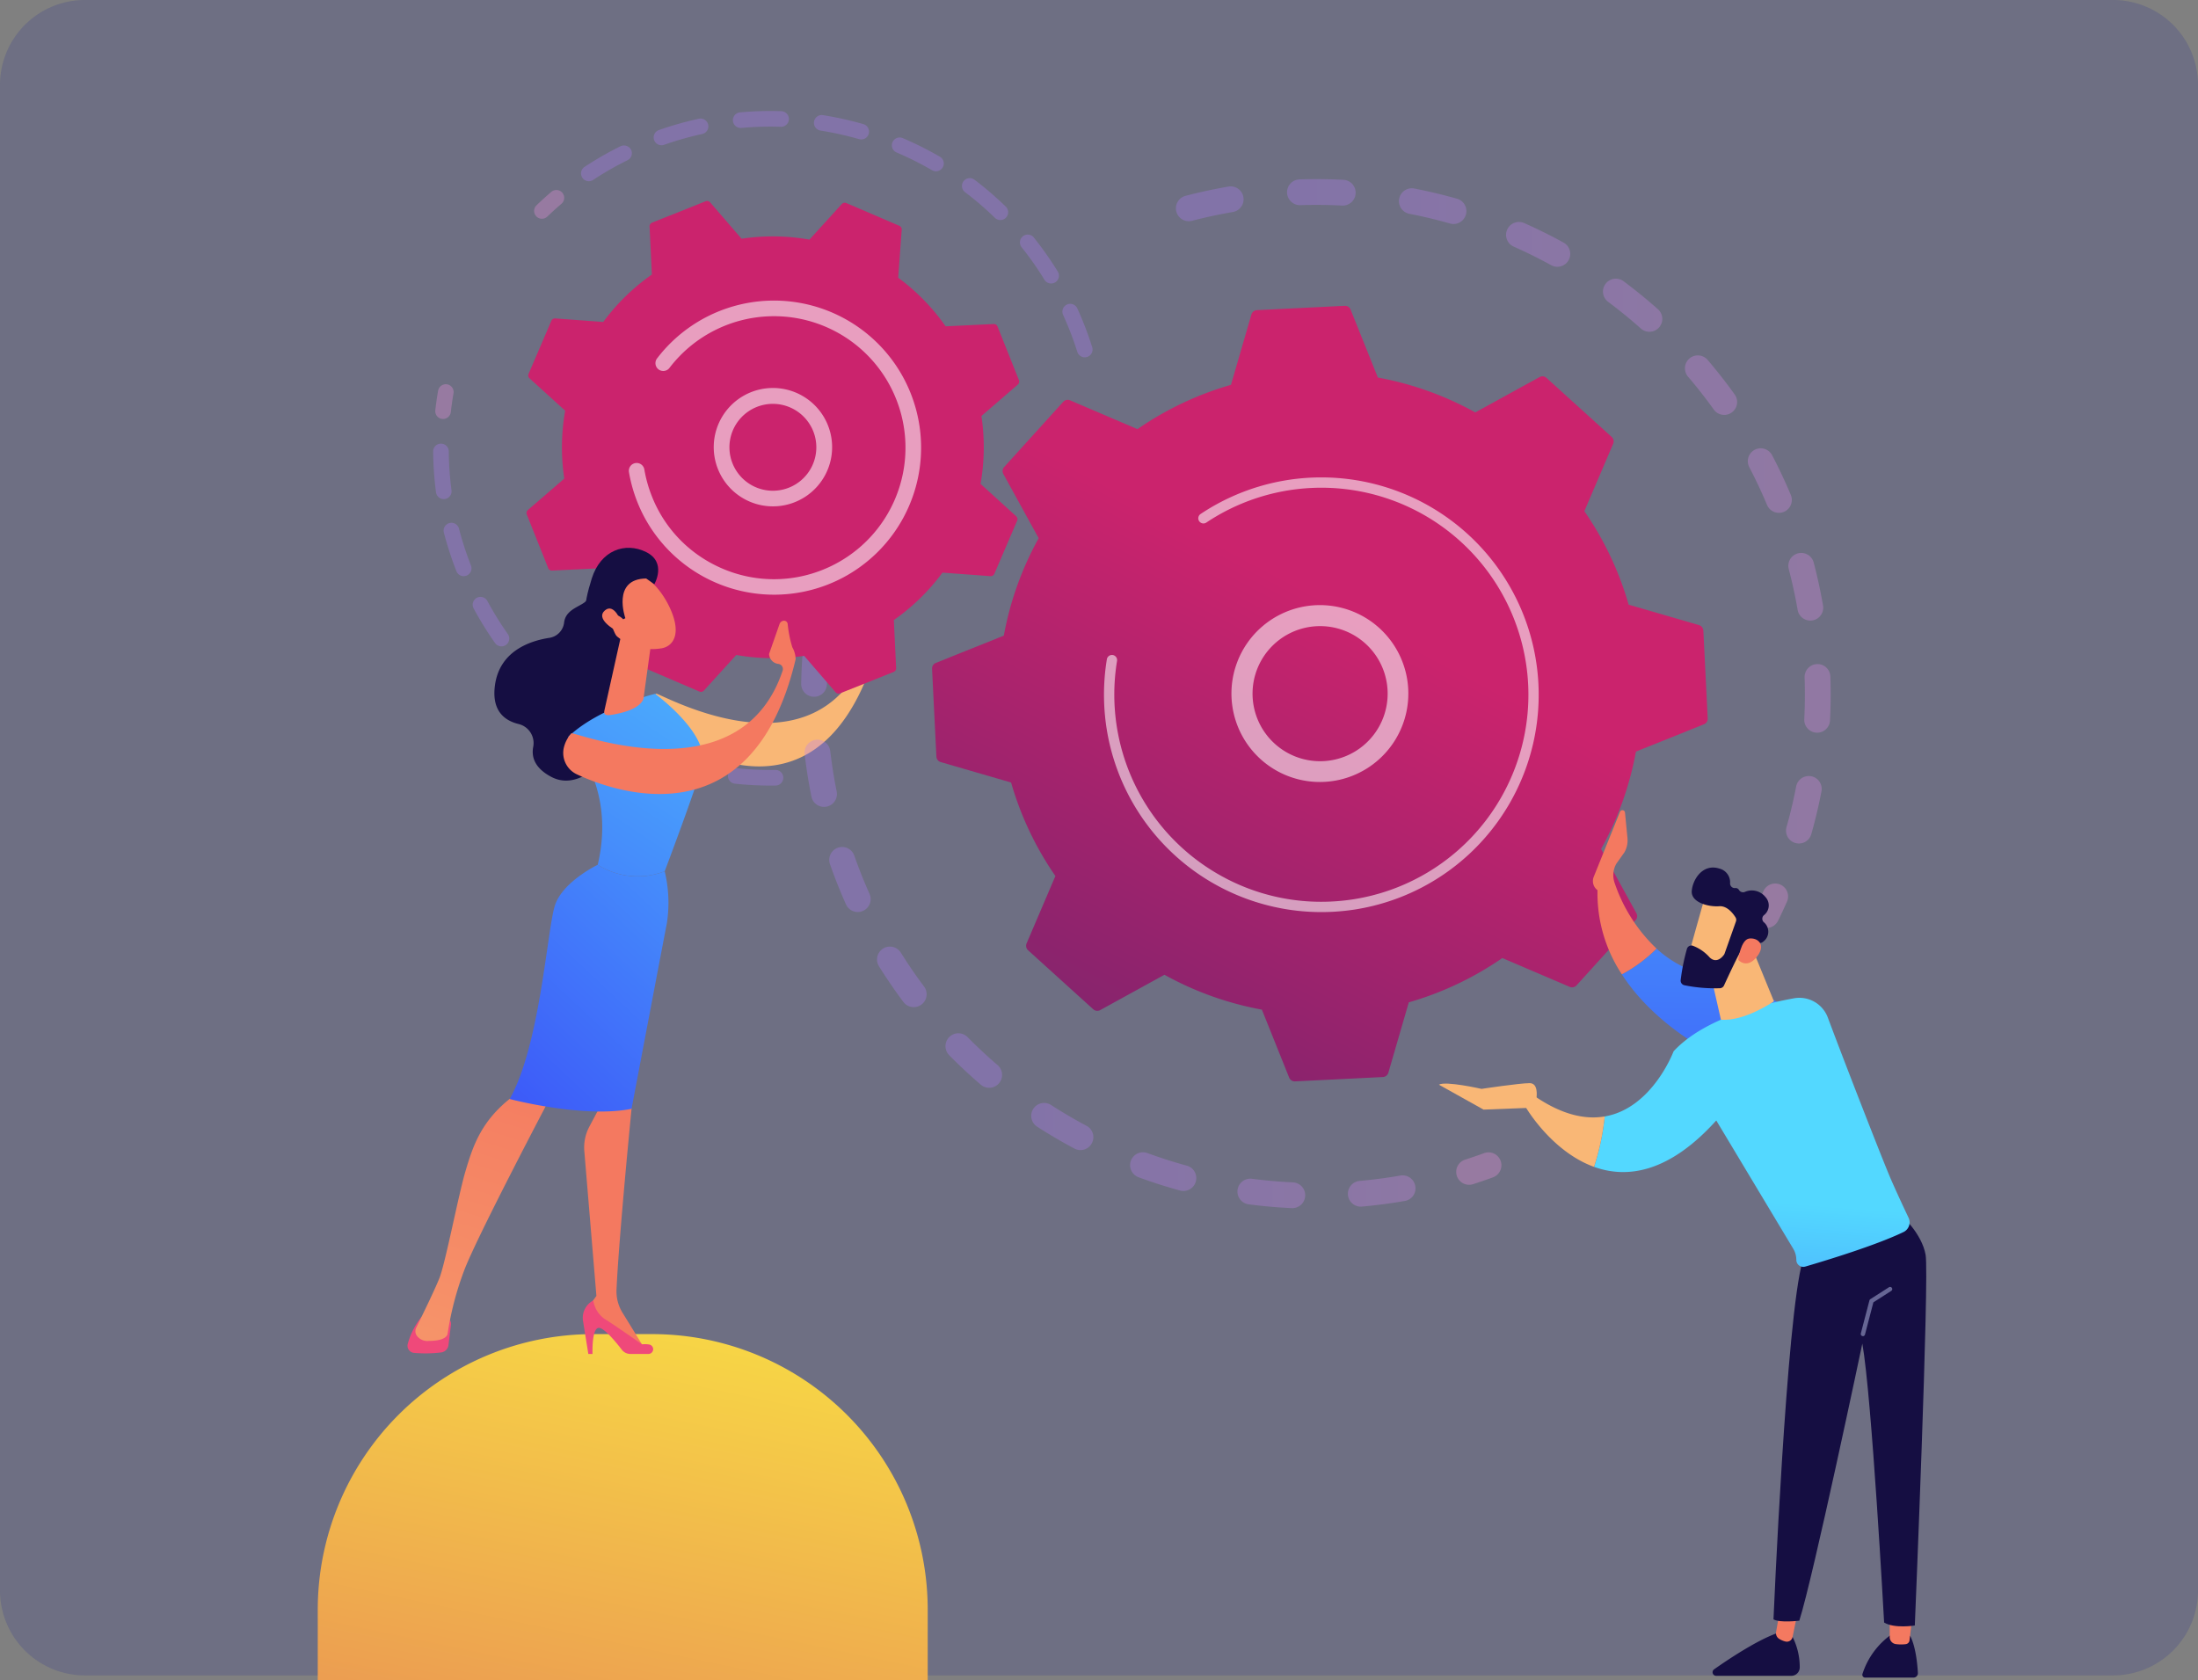 <svg xmlns="http://www.w3.org/2000/svg" xmlns:xlink="http://www.w3.org/1999/xlink" width="388.008" height="296.617" viewBox="0 0 388.008 296.617">
  <rect x="0" y="0" width="388.008" height="296.617" fill="#808080" stroke="none"/>
  <defs>
    <linearGradient id="linear-gradient" x1="16.759" y1="17.813" x2="17.367" y2="17.813" gradientUnits="objectBoundingBox">
      <stop offset="0" stop-color="#f9b776"/>
      <stop offset="1" stop-color="#f47960"/>
    </linearGradient>
    <linearGradient id="linear-gradient-2" x1="0.146" y1="0.702" x2="1.312" y2="0.702" gradientUnits="objectBoundingBox">
      <stop offset="0" stop-color="#b37cff"/>
      <stop offset="1" stop-color="#f895e7"/>
    </linearGradient>
    <linearGradient id="linear-gradient-3" x1="-61.089" y1="-7.832" x2="-59.845" y2="-7.832" xlink:href="#linear-gradient-2"/>
    <linearGradient id="linear-gradient-4" x1="-35.057" y1="-8.9" x2="-34.406" y2="-8.9" xlink:href="#linear-gradient-2"/>
    <linearGradient id="linear-gradient-5" x1="0.333" y1="0.911" x2="1.611" y2="0.911" xlink:href="#linear-gradient-2"/>
    <linearGradient id="linear-gradient-6" x1="-50.411" y1="20.874" x2="-49.212" y2="20.874" xlink:href="#linear-gradient-2"/>
    <linearGradient id="linear-gradient-7" x1="1.27" y1="0.782" x2="0.741" y2="1.783" gradientUnits="objectBoundingBox">
      <stop offset="0" stop-color="#cb236d"/>
      <stop offset="1" stop-color="#4c246d"/>
    </linearGradient>
    <linearGradient id="linear-gradient-8" x1="-42.562" y1="24.522" x2="-41.878" y2="24.522" xlink:href="#linear-gradient-2"/>
    <linearGradient id="linear-gradient-9" x1="1.273" y1="1.976" x2="2.1" y2="1.976" xlink:href="#linear-gradient-2"/>
    <linearGradient id="linear-gradient-10" x1="1.691" y1="1.638" x2="3.028" y2="1.638" xlink:href="#linear-gradient-2"/>
    <linearGradient id="linear-gradient-11" x1="-57.624" y1="19.88" x2="-55.916" y2="19.88" xlink:href="#linear-gradient-2"/>
    <linearGradient id="linear-gradient-12" x1="2.088" y1="0.992" x2="2.318" y2="2.384" xlink:href="#linear-gradient-7"/>
    <linearGradient id="linear-gradient-13" x1="-66.25" y1="0.5" x2="-65.25" y2="0.5" gradientUnits="objectBoundingBox">
      <stop offset="0" stop-color="#2b3582"/>
      <stop offset="1" stop-color="#150e42"/>
    </linearGradient>
    <linearGradient id="linear-gradient-14" x1="-164.32" y1="0.5" x2="-163.32" y2="0.5" xlink:href="#linear-gradient"/>
    <linearGradient id="linear-gradient-15" x1="-39.15" y1="0.5" x2="-38.15" y2="0.5" xlink:href="#linear-gradient-13"/>
    <linearGradient id="linear-gradient-16" x1="-155.075" y1="0.5" x2="-154.074" y2="0.5" xlink:href="#linear-gradient"/>
    <linearGradient id="linear-gradient-17" x1="-23.567" y1="0.5" x2="-22.567" y2="0.5" xlink:href="#linear-gradient-13"/>
    <linearGradient id="linear-gradient-18" x1="0.603" y1="-3.932" x2="0.437" y2="3.056" gradientUnits="objectBoundingBox">
      <stop offset="0" stop-color="#53d8ff"/>
      <stop offset="1" stop-color="#3840f7"/>
    </linearGradient>
    <linearGradient id="linear-gradient-19" x1="-38" y1="-2.067" x2="-36.692" y2="-2.067" xlink:href="#linear-gradient"/>
    <linearGradient id="linear-gradient-20" x1="-10.204" y1="-0.21" x2="-10.348" y2="1.394" xlink:href="#linear-gradient-18"/>
    <linearGradient id="linear-gradient-21" x1="-36.639" y1="-1.615" x2="-38.923" y2="1.548" xlink:href="#linear-gradient"/>
    <linearGradient id="linear-gradient-22" x1="-28.266" y1="-2.795" x2="-30.105" y2="5.663" xlink:href="#linear-gradient"/>
    <linearGradient id="linear-gradient-23" x1="-49.732" y1="-1.142" x2="-52.382" y2="2.815" xlink:href="#linear-gradient"/>
    <linearGradient id="linear-gradient-24" x1="-50.088" y1="2.882" x2="-51.306" y2="4.177" xlink:href="#linear-gradient"/>
    <linearGradient id="linear-gradient-25" x1="-36.555" y1="2.286" x2="-35.511" y2="2.286" xlink:href="#linear-gradient-13"/>
    <linearGradient id="linear-gradient-26" x1="-145.741" y1="10.475" x2="-143.04" y2="7.937" xlink:href="#linear-gradient"/>
    <linearGradient id="linear-gradient-27" x1="0.916" y1="-0.591" x2="-0.415" y2="2.992" gradientUnits="objectBoundingBox">
      <stop offset="0" stop-color="#fdf53f"/>
      <stop offset="1" stop-color="#d93c65"/>
    </linearGradient>
    <linearGradient id="linear-gradient-28" x1="-7.34" y1="-0.346" x2="-6.977" y2="0.297" xlink:href="#linear-gradient-13"/>
    <linearGradient id="linear-gradient-29" x1="-17.508" y1="0.5" x2="-16.508" y2="0.5" gradientUnits="objectBoundingBox">
      <stop offset="0" stop-color="#a737d5"/>
      <stop offset="1" stop-color="#ef497a"/>
    </linearGradient>
    <linearGradient id="linear-gradient-30" x1="-18.547" y1="1.602" x2="-17.512" y2="-1.187" xlink:href="#linear-gradient"/>
    <linearGradient id="linear-gradient-31" x1="-16.181" y1="0.5" x2="-15.181" y2="0.5" xlink:href="#linear-gradient-29"/>
    <linearGradient id="linear-gradient-32" x1="-6.125" y1="1.698" x2="-5.662" y2="-1.193" xlink:href="#linear-gradient"/>
    <linearGradient id="linear-gradient-33" x1="1.368" y1="-1.368" x2="-0.884" y2="3.031" xlink:href="#linear-gradient-18"/>
    <linearGradient id="linear-gradient-34" x1="1.822" y1="-1.633" x2="-0.086" y2="1.62" xlink:href="#linear-gradient-18"/>
    <linearGradient id="linear-gradient-35" x1="-24.87" y1="1.857" x2="-24.615" y2="0.807" xlink:href="#linear-gradient"/>
    <linearGradient id="linear-gradient-36" x1="-16.802" y1="1.328" x2="-15.341" y2="-1.033" xlink:href="#linear-gradient"/>
    <linearGradient id="linear-gradient-37" x1="-15.547" y1="-0.334" x2="-14.846" y2="0.994" xlink:href="#linear-gradient-13"/>
    <linearGradient id="linear-gradient-38" x1="-59.828" y1="3.259" x2="-54.512" y2="-4.349" xlink:href="#linear-gradient"/>
    <linearGradient id="linear-gradient-39" x1="3.318" y1="2.967" x2="2.218" y2="3.381" xlink:href="#linear-gradient"/>
  </defs>
  <g id="Grupo_31187" data-name="Grupo 31187" transform="translate(-977.992 -5969.207)">
    <g id="Grupo_28970" data-name="Grupo 28970" transform="translate(977.992 5969.207)" opacity="0.29">
      <path id="Rectángulo_5726" data-name="Rectángulo 5726" d="M15,0H373.008a15,15,0,0,1,15,15V280.782a15,15,0,0,1-15,15H15a15,15,0,0,1-15-15V15A15,15,0,0,1,15,0Z" transform="translate(0)" fill="#404589"/>
    </g>
    <g id="Grupo_29009" data-name="Grupo 29009" transform="translate(1034.084 5988.806)">
      <path id="Trazado_60869" data-name="Trazado 60869" d="M1027.4,1460.492s28.586,24.25,40.093-11.428a4.082,4.082,0,0,0-.246-2.052,19.672,19.672,0,0,1-.19-3.943.615.615,0,0,0-.67-.622h0a.841.841,0,0,0-.672.446l-2.445,4.644a1.73,1.73,0,0,0,1.272,1.855h0a.853.853,0,0,1,.543,1.211c-10.088,19.831-35.787,4.8-36.152,5.1C1027.636,1456.763,1026.132,1457.948,1027.4,1460.492Z" transform="translate(-969.204 -1352.835)" fill="url(#linear-gradient)"/>
      <g id="Grupo_29004" data-name="Grupo 29004" transform="translate(20.372 0)">
        <g id="Grupo_28999" data-name="Grupo 28999" transform="translate(64.966 12.025)">
          <g id="Grupo_28996" data-name="Grupo 28996" transform="translate(66.153)" opacity="0.3">
            <path id="Trazado_60870" data-name="Trazado 60870" d="M1927,703.285a2.275,2.275,0,0,1,1.676-2.54c2.487-.648,5.04-1.2,7.586-1.633a2.275,2.275,0,0,1,2.626,1.859c0,.015,0,.029.007.044a2.274,2.274,0,0,1-1.865,2.583c-2.419.414-4.844.936-7.206,1.551a2.274,2.274,0,0,1-2.775-1.629A2.1,2.1,0,0,1,1927,703.285Zm19.619-2.824a2.162,2.162,0,0,1-.025-.269,2.275,2.275,0,0,1,2.2-2.349c2.58-.084,5.188-.058,7.754.076a2.275,2.275,0,1,1-.238,4.544c-2.438-.128-4.917-.152-7.368-.072A2.275,2.275,0,0,1,1946.622,700.461Zm19.752,1.566a2.276,2.276,0,0,1,2.684-2.574c2.528.491,5.067,1.1,7.545,1.8a2.275,2.275,0,1,1-1.248,4.376c-2.354-.671-4.763-1.248-7.165-1.714A2.277,2.277,0,0,1,1966.374,702.027Zm18.91,5.945a2.276,2.276,0,0,1,3.173-2.418c2.356,1.045,4.7,2.2,6.952,3.446a2.275,2.275,0,1,1-2.193,3.987c-2.144-1.179-4.365-2.281-6.6-3.273A2.274,2.274,0,0,1,1985.284,707.972Zm17.11,10.012a2.275,2.275,0,0,1,3.61-2.164c2.06,1.538,4.084,3.186,6.014,4.9a2.275,2.275,0,1,1-3.02,3.4c-1.833-1.628-3.757-3.194-5.715-4.656A2.266,2.266,0,0,1,2002.394,717.984Zm14.468,13.547a2.275,2.275,0,0,1,3.979-1.82c1.672,1.959,3.281,4.014,4.782,6.108a2.275,2.275,0,0,1-3.7,2.65c-1.426-1.99-2.954-3.942-4.543-5.8A2.265,2.265,0,0,1,2016.862,731.531Zm17.844,81.619a2.265,2.265,0,0,1,.061-.96c.667-2.352,1.24-4.764,1.7-7.171a2.275,2.275,0,0,1,4.469.859c-.487,2.534-1.09,5.075-1.792,7.552a2.276,2.276,0,0,1-4.44-.281Zm-6.746-65.213a2.276,2.276,0,0,1,4.266-1.4c1.195,2.281,2.305,4.643,3.3,7.018a2.275,2.275,0,1,1-4.2,1.757c-.944-2.256-2-4.5-3.133-6.664A2.288,2.288,0,0,1,2027.96,747.937Zm9.965,45.656a2.286,2.286,0,0,1-.023-.457c.123-2.443.142-4.924.057-7.373a2.275,2.275,0,0,1,4.548-.157c.088,2.577.068,5.187-.061,7.758a2.275,2.275,0,0,1-4.521.229Zm-2.809-27.183a2.275,2.275,0,0,1,4.451-.916c.653,2.489,1.207,5.039,1.646,7.58,0,.016.006.032.008.048a2.275,2.275,0,0,1-4.491.728c-.418-2.414-.945-4.836-1.565-7.2C2035.145,766.57,2035.128,766.49,2035.116,766.41Z" transform="translate(-1926.977 -697.795)" fill="url(#linear-gradient-2)"/>
            <path id="Trazado_60871" data-name="Trazado 60871" d="M2905.751,1897.291a2.261,2.261,0,0,1,.208-1.343c.519-1.053,1.023-2.133,1.5-3.213a2.275,2.275,0,0,1,4.161,1.842c-.5,1.135-1.033,2.272-1.578,3.379a2.275,2.275,0,0,1-4.292-.666Z" transform="translate(-2803.751 -1767.023)" fill="url(#linear-gradient-3)"/>
          </g>
          <g id="Grupo_28997" data-name="Grupo 28997" transform="translate(0 45.907)" opacity="0.3">
            <path id="Trazado_60872" data-name="Trazado 60872" d="M2401.875,2350.643a2.276,2.276,0,0,1,1.558-2.505c1.117-.357,2.246-.743,3.354-1.148a2.275,2.275,0,0,1,1.563,4.273c-1.167.427-2.355.834-3.532,1.21a2.275,2.275,0,0,1-2.859-1.475A2.3,2.3,0,0,1,2401.875,2350.643Z" transform="translate(-2286.219 -2220.945)" fill="url(#linear-gradient-4)"/>
            <path id="Trazado_60873" data-name="Trazado 60873" d="M1293.064,1321.229q-.235-1.553-.419-3.125a2.276,2.276,0,0,1,4.52-.53c.284,2.419.665,4.82,1.138,7.165a2.275,2.275,0,1,1-4.46.9C1293.55,1324.19,1293.288,1322.705,1293.064,1321.229Zm-1-15.122a2.276,2.276,0,0,1-.025-.387c.048-2.538.2-5.1.464-7.621a2.275,2.275,0,1,1,4.526.468c-.247,2.392-.4,4.828-.441,7.24a2.275,2.275,0,0,1-4.523.3Zm4.958,31.077a2.275,2.275,0,0,1,4.4-1.089c.793,2.269,1.695,4.535,2.681,6.735a2.275,2.275,0,0,1-4.153,1.86c-1.038-2.317-1.987-4.7-2.823-7.093A2.329,2.329,0,0,1,1297.023,1337.183Zm-2.443-50.424a2.273,2.273,0,0,1,.041-.882c.6-2.463,1.32-4.93,2.129-7.332a2.275,2.275,0,0,1,4.312,1.452c-.768,2.281-1.449,4.624-2.022,6.963a2.276,2.276,0,0,1-4.46-.2Zm10.876,68a2.276,2.276,0,0,1,4.18-1.547c1.272,2.038,2.65,4.049,4.095,5.98a2.275,2.275,0,0,1-3.643,2.727c-1.521-2.033-2.972-4.151-4.312-6.3A2.269,2.269,0,0,1,1305.456,1354.757Zm12.086,15.3a2.275,2.275,0,0,1,3.868-1.94c1.693,1.715,3.478,3.379,5.3,4.945a2.275,2.275,0,1,1-2.962,3.455c-1.922-1.649-3.8-3.4-5.581-5.205A2.263,2.263,0,0,1,1317.542,1370.056Zm15.133,12.3a2.275,2.275,0,0,1,3.483-2.252c2.027,1.307,4.131,2.543,6.254,3.673a2.275,2.275,0,0,1-2.138,4.017c-2.234-1.189-4.449-2.49-6.582-3.866A2.27,2.27,0,0,1,1332.675,1382.356Zm17.455,8.707a2.275,2.275,0,0,1,3.034-2.474c2.263.832,4.586,1.576,6.906,2.212a2.275,2.275,0,1,1-1.2,4.388c-2.444-.67-4.891-1.454-7.273-2.33A2.274,2.274,0,0,1,1350.13,1391.062Zm18.947,4.664a2.278,2.278,0,0,1,2.545-2.6c2.385.311,4.813.525,7.221.635a2.275,2.275,0,0,1-.208,4.546c-2.534-.116-5.092-.341-7.6-.669A2.278,2.278,0,0,1,1369.078,1395.726Zm19.5.387c-.007-.046-.012-.093-.017-.14a2.275,2.275,0,0,1,2.063-2.469c1.767-.158,3.549-.373,5.3-.638q.95-.144,1.893-.308a2.275,2.275,0,0,1,2.631,1.852,2.25,2.25,0,0,1-1.851,2.631q-.992.172-1.991.324c-1.841.28-3.717.5-5.575.671A2.275,2.275,0,0,1,1388.574,1396.113Z" transform="translate(-1292.039 -1262.557)" fill="url(#linear-gradient-5)"/>
            <path id="Trazado_60874" data-name="Trazado 60874" d="M1380.889,1144.249a2.27,2.27,0,0,1,.213-1.353c.549-1.1,1.132-2.214,1.733-3.3a2.275,2.275,0,0,1,3.986,2.2c-.57,1.036-1.124,2.092-1.646,3.138a2.275,2.275,0,0,1-4.286-.676Z" transform="translate(-1371.609 -1138.413)" fill="url(#linear-gradient-6)"/>
          </g>
          <g id="Grupo_28998" data-name="Grupo 28998" transform="translate(23.099 22.368)">
            <path id="Trazado_60875" data-name="Trazado 60875" d="M1526.473,940.942a1.063,1.063,0,0,0-.144,1.226l6.236,11.341a56.392,56.392,0,0,0-6.154,17.2l-12,4.815a1.063,1.063,0,0,0-.666,1.04l.766,15.5a1.064,1.064,0,0,0,.765.969l12.421,3.607a56.369,56.369,0,0,0,7.821,16.507l-5.087,11.9a1.064,1.064,0,0,0,.264,1.206l11.506,10.422a1.062,1.062,0,0,0,1.226.143l11.341-6.236a56.389,56.389,0,0,0,17.2,6.154l4.815,12a1.063,1.063,0,0,0,1.039.666l15.505-.767a1.063,1.063,0,0,0,.969-.766l3.607-12.42a56.382,56.382,0,0,0,16.507-7.821l11.9,5.087a1.064,1.064,0,0,0,1.206-.264l10.422-11.506a1.063,1.063,0,0,0,.144-1.226l-6.236-11.341a56.369,56.369,0,0,0,6.154-17.2l12-4.815a1.064,1.064,0,0,0,.667-1.039l-.767-15.505a1.063,1.063,0,0,0-.766-.969l-12.42-3.607a56.367,56.367,0,0,0-7.821-16.507l5.087-11.9a1.063,1.063,0,0,0-.264-1.206l-11.506-10.422a1.064,1.064,0,0,0-1.226-.144l-11.341,6.236a56.375,56.375,0,0,0-17.2-6.154l-4.815-12a1.064,1.064,0,0,0-1.04-.666l-15.5.767a1.064,1.064,0,0,0-.969.765l-3.607,12.421a56.382,56.382,0,0,0-16.507,7.82l-11.9-5.087a1.064,1.064,0,0,0-1.206.264Z" transform="translate(-1513.74 -912.484)" fill="url(#linear-gradient-7)"/>
            <path id="Trazado_60876" data-name="Trazado 60876" d="M2021.236,1437.74a15.613,15.613,0,1,1,.509,2.235A15.788,15.788,0,0,1,2021.236,1437.74Zm27.266-4.094a12.2,12.2,0,0,0-.394-1.731,11.925,11.925,0,1,0,.394,1.731Z" transform="translate(-1968.204 -1366.95)" fill="#fff" opacity="0.56"/>
            <path id="Trazado_60877" data-name="Trazado 60877" d="M1805.528,1247.432a39.111,39.111,0,0,1-.393-3.923h0q-.031-.625-.042-1.25a38.65,38.65,0,0,1,.382-6.133c0-.028.008-.055.012-.083.012-.078.023-.156.036-.235q.034-.228.072-.456a.912.912,0,0,1,.761-.753.93.93,0,0,1,.285,0,.91.91,0,0,1,.75,1.046,36.592,36.592,0,0,0,18.022,37.738,36.32,36.32,0,0,0,19.85,4.732,36.932,36.932,0,0,0,3.743-.375,36.551,36.551,0,0,0-7.353-72.634,36.569,36.569,0,0,0-18.489,6.1.91.91,0,1,1-1.011-1.513,38.373,38.373,0,1,1,27.13,69.847,39.314,39.314,0,0,1-3.929.394,38.378,38.378,0,0,1-39.825-32.5Z" transform="translate(-1774.732 -1172.95)" fill="#fff" opacity="0.56"/>
          </g>
        </g>
        <g id="Grupo_29003" data-name="Grupo 29003">
          <g id="Grupo_29000" data-name="Grupo 29000" transform="translate(17.824)" opacity="0.3">
            <path id="Trazado_60878" data-name="Trazado 60878" d="M839.727,720.555a1.378,1.378,0,0,1,.267-1.63c.843-.812,1.722-1.609,2.613-2.369a1.378,1.378,0,1,1,1.789,2.1c-.849.725-1.687,1.484-2.491,2.259a1.379,1.379,0,0,1-1.949-.037A1.4,1.4,0,0,1,839.727,720.555Z" transform="translate(-839.571 -702.28)" fill="url(#linear-gradient-8)"/>
            <path id="Trazado_60879" data-name="Trazado 60879" d="M919.213,594.029a1.378,1.378,0,0,1,.464-1.787,59.832,59.832,0,0,1,5.226-3.075q.564-.294,1.138-.578a1.427,1.427,0,0,1,1.848.623,1.379,1.379,0,0,1-.623,1.847q-.548.271-1.088.552a57.221,57.221,0,0,0-4.985,2.932,1.379,1.379,0,0,1-1.91-.392C919.259,594.111,919.234,594.071,919.213,594.029Zm12.826-6.351a1.428,1.428,0,0,1-.079-.181,1.379,1.379,0,0,1,.844-1.758,59.765,59.765,0,0,1,7.058-2,1.378,1.378,0,0,1,.588,2.693,57.147,57.147,0,0,0-6.732,1.911A1.378,1.378,0,0,1,932.039,587.679Zm13.983-3.051a1.378,1.378,0,0,1,1.1-2.01,59.506,59.506,0,0,1,7.339-.208,1.379,1.379,0,0,1-.093,2.755,56.6,56.6,0,0,0-7,.2A1.38,1.38,0,0,1,946.021,584.628Zm14.306.48a1.378,1.378,0,0,1,1.439-2,59.771,59.771,0,0,1,7.164,1.594,1.379,1.379,0,0,1-.765,2.649,56.87,56.87,0,0,0-6.831-1.52A1.376,1.376,0,0,1,960.327,585.108Zm13.754,3.959a1.379,1.379,0,0,1,1.762-1.906,60.311,60.311,0,0,1,6.559,3.284,1.378,1.378,0,0,1-1.382,2.385,57.43,57.43,0,0,0-6.258-3.133A1.375,1.375,0,0,1,974.081,589.068Zm12.375,7.177a1.379,1.379,0,0,1,2.055-1.737,59.327,59.327,0,0,1,5.558,4.784,1.379,1.379,0,0,1-1.924,1.974,56.569,56.569,0,0,0-5.3-4.561A1.37,1.37,0,0,1,986.455,596.244Zm10.242,9.982a1.378,1.378,0,0,1,2.3-1.5,59.764,59.764,0,0,1,4.217,6,1.379,1.379,0,0,1-2.35,1.444,56.621,56.621,0,0,0-4.021-5.727A1.372,1.372,0,0,1,996.7,606.226Zm10.055,18.892a1.36,1.36,0,0,1-.093-.225,57.186,57.186,0,0,0-2.139-5.7c-.122-.283-.245-.56-.371-.834a1.379,1.379,0,0,1,2.508-1.147c.133.293.265.587.393.883a59.96,59.96,0,0,1,2.238,5.969,1.378,1.378,0,0,1-2.536,1.053Z" transform="translate(-910.776 -582.377)" fill="url(#linear-gradient-9)"/>
          </g>
          <g id="Grupo_29001" data-name="Grupo 29001" transform="translate(0 48.202)" opacity="0.3">
            <path id="Trazado_60880" data-name="Trazado 60880" d="M675.633,1175.031a1.378,1.378,0,0,1,2.436-1.291,56.975,56.975,0,0,0,3.623,5.852,1.379,1.379,0,0,1-2.252,1.591,60.033,60.033,0,0,1-3.8-6.135Zm-2.964-6.4a1.361,1.361,0,0,1-.062-.136,60.293,60.293,0,0,1-2.229-6.865,1.379,1.379,0,0,1,2.669-.693,57.641,57.641,0,0,0,2.126,6.551,1.378,1.378,0,0,1-2.5,1.143Zm11.087,17.892A1.378,1.378,0,0,1,686,1184.96a57.233,57.233,0,0,0,4.933,4.8,1.379,1.379,0,0,1-1.8,2.088,59.881,59.881,0,0,1-5.17-5.037A1.39,1.39,0,0,1,683.756,1186.525ZM669.142,1155a1.387,1.387,0,0,1-.145-.457,59.111,59.111,0,0,1-.505-7.2,1.378,1.378,0,1,1,2.757-.025,56.6,56.6,0,0,0,.482,6.869,1.378,1.378,0,0,1-2.589.817Zm25.273,40.714a1.379,1.379,0,0,1,1.988-1.785,56.728,56.728,0,0,0,5.941,3.476,1.379,1.379,0,0,1-1.246,2.46,59.951,59.951,0,0,1-6.229-3.645A1.375,1.375,0,0,1,694.416,1195.713Zm12.553,6.363a1.378,1.378,0,0,1,1.692-1.934,57.641,57.641,0,0,0,6.6,1.957,1.378,1.378,0,1,1-.621,2.685,60.273,60.273,0,0,1-6.921-2.05A1.373,1.373,0,0,1,706.969,1202.077Zm13.717,3.173a1.379,1.379,0,0,1,1.37-2.008,56.325,56.325,0,0,0,6.878.315,1.379,1.379,0,0,1,.042,2.757,59.607,59.607,0,0,1-7.214-.329A1.378,1.378,0,0,1,720.686,1205.25Z" transform="translate(-668.492 -1135.431)" fill="url(#linear-gradient-10)"/>
            <path id="Trazado_60881" data-name="Trazado 60881" d="M672.225,1050.443a1.373,1.373,0,0,1-.147-.793c.134-1.172.3-2.345.5-3.488a1.379,1.379,0,0,1,2.716.475c-.191,1.09-.352,2.209-.48,3.328a1.378,1.378,0,0,1-2.592.479Z" transform="translate(-671.697 -1045.02)" fill="url(#linear-gradient-11)"/>
          </g>
          <g id="Grupo_29002" data-name="Grupo 29002" transform="translate(16.479 15.88)">
            <path id="Trazado_60882" data-name="Trazado 60882" d="M827.027,765.319a.7.7,0,0,0,.172.792l6.287,5.712a37.008,37.008,0,0,0-.157,11.988l-6.427,5.547a.7.7,0,0,0-.192.787l3.779,9.463a.7.7,0,0,0,.682.438l8.48-.407a36.995,36.995,0,0,0,8.372,8.582l-.623,8.472a.7.7,0,0,0,.421.693l9.363,4.019a.7.7,0,0,0,.792-.172l5.712-6.287a37.008,37.008,0,0,0,11.988.157l5.547,6.427a.7.7,0,0,0,.787.192l9.463-3.779a.7.7,0,0,0,.438-.682l-.406-8.48a37,37,0,0,0,8.582-8.372l8.473.623a.7.7,0,0,0,.692-.421l4.019-9.364a.7.7,0,0,0-.172-.792l-6.288-5.712a36.991,36.991,0,0,0,.157-11.988l6.427-5.547a.7.7,0,0,0,.192-.787l-3.779-9.463a.7.7,0,0,0-.682-.438l-8.48.407a37.006,37.006,0,0,0-8.372-8.582l.623-8.472a.7.7,0,0,0-.421-.693l-9.363-4.019a.7.7,0,0,0-.792.172l-5.712,6.287a37.014,37.014,0,0,0-11.988-.157l-5.547-6.427a.7.7,0,0,0-.787-.192l-9.463,3.779a.7.7,0,0,0-.439.682l.407,8.48a37.01,37.01,0,0,0-8.582,8.372l-8.472-.623a.7.7,0,0,0-.693.421Z" transform="translate(-826.661 -734.795)" fill="url(#linear-gradient-12)"/>
            <path id="Trazado_60883" data-name="Trazado 60883" d="M1145.14,1067.384a10.449,10.449,0,1,1,.813,1.314A10.641,10.641,0,0,1,1145.14,1067.384Zm16.057-8.349a7.67,7.67,0,0,0-11.3-2.665,7.67,7.67,0,0,0-1.708,10.711h0a7.67,7.67,0,0,0,13.012-8.046Z" transform="translate(-1110.907 -1019.092)" fill="#fff" opacity="0.56"/>
            <path id="Trazado_60884" data-name="Trazado 60884" d="M1002.656,941.506q-.605-1.16-1.1-2.4a26.114,26.114,0,0,1-1.456-5.087l-.04-.234a1.378,1.378,0,1,1,2.718-.46,23.279,23.279,0,0,0,1.339,4.757h0c.034.084.068.168.1.252a22.979,22.979,0,0,0,6.77,9.13,23.345,23.345,0,0,0,5.335,3.255l.047.021.145.063a23.058,23.058,0,0,0,17.762.226,23.512,23.512,0,0,0,2.171-1,23.211,23.211,0,1,0-29.234-34.637,1.378,1.378,0,1,1-2.193-1.671,25.968,25.968,0,1,1,32.706,38.75,26.623,26.623,0,0,1-2.427,1.115A26,26,0,0,1,1002.656,941.506Z" transform="translate(-981.975 -885.92)" fill="#fff" opacity="0.56"/>
          </g>
        </g>
      </g>
      <g id="Grupo_29006" data-name="Grupo 29006" transform="translate(197.92 123.438)">
        <path id="Trazado_60885" data-name="Trazado 60885" d="M3098.4,3162.478s1.09,1.718,1.364,6.528a.783.783,0,0,1-.778.83h-8.523a.5.5,0,0,1-.479-.662,13.633,13.633,0,0,1,5.379-7.141Z" transform="translate(-3015.216 -3016.701)" fill="url(#linear-gradient-13)"/>
        <path id="Trazado_60886" data-name="Trazado 60886" d="M3140.34,3131.177l-.482,4.042a.759.759,0,0,1-.664.668,6.716,6.716,0,0,1-1.8-.017,1.248,1.248,0,0,1-1.03-1.238v-3.9Z" transform="translate(-3056.788 -2988.659)" fill="url(#linear-gradient-14)"/>
        <path id="Trazado_60887" data-name="Trazado 60887" d="M2849.995,3162.033a11.9,11.9,0,0,1,1.6,6.016,1.5,1.5,0,0,1-1.514,1.473h-13.239a.634.634,0,0,1-.364-1.153c2.5-1.758,7.429-5.045,10.989-6.336Z" transform="translate(-2787.901 -3016.701)" fill="url(#linear-gradient-15)"/>
        <path id="Trazado_60888" data-name="Trazado 60888" d="M2947.646,3103.459l-1.028,4.993a1.028,1.028,0,0,1-1.217.81,3.722,3.722,0,0,1-1.165-.487,1.182,1.182,0,0,1-.528-1.207l1.064-6.048Z" transform="translate(-2884.191 -2962.492)" fill="url(#linear-gradient-16)"/>
        <path id="Trazado_60889" data-name="Trazado 60889" d="M2962.034,2453.909s3.575,3.152,4.249,6.945-1.907,65.433-1.907,65.433-3.576.594-5.418-.522c0,0-2.186-40-3.848-49.249,0,0-8.713,41.439-11.127,48.926,0,0-3.445.419-4.556-.236,0,0,2.283-53.717,5.151-63.267Z" transform="translate(-2880.37 -2382.355)" fill="url(#linear-gradient-17)"/>
        <path id="Trazado_60890" data-name="Trazado 60890" d="M3087.688,2583.612a.38.38,0,0,0,.367-.284l1.481-5.683,3.157-2.025a.379.379,0,1,0-.41-.638l-3.282,2.1a.377.377,0,0,0-.162.224l-1.518,5.826a.379.379,0,0,0,.366.476Z" transform="translate(-3012.845 -2490.76)" fill="#666694"/>
        <path id="Trazado_60891" data-name="Trazado 60891" d="M2697,2006.237c14.6,3.87,17.26,8.124,17.26,8.124l-10.644,8.333s-13.835-5.235-21.08-16.484a25.863,25.863,0,0,0,6.123-4.544A19.923,19.923,0,0,0,2697,2006.237Z" transform="translate(-2650.242 -1977.23)" fill="url(#linear-gradient-18)"/>
        <path id="Trazado_60892" data-name="Trazado 60892" d="M2638.219,1767.423a.462.462,0,0,1,.888.129l.435,4.5a4.274,4.274,0,0,1-.531,2.508l-1.435,2.021a4.117,4.117,0,0,0-.309,3.369,28.665,28.665,0,0,0,7.407,11.615,25.852,25.852,0,0,1-6.122,4.544,25.954,25.954,0,0,1-4.3-14.849,2.014,2.014,0,0,1-.667-2.363Z" transform="translate(-2606.261 -1767.135)" fill="url(#linear-gradient-19)"/>
        <path id="Trazado_60893" data-name="Trazado 60893" d="M2649.461,2094.472c5.3-5.71,15.392-8.289,21.235-9.349a5.36,5.36,0,0,1,5.991,3.4c2.629,7.069,9.782,25.459,11.167,28.62,1.138,2.593,2.325,5.125,3.079,6.709a1.9,1.9,0,0,1-.888,2.533c-4.916,2.369-13.762,5.051-17.348,6.1a1.23,1.23,0,0,1-1.574-1.184,3.843,3.843,0,0,0-.549-1.978l-13.582-22.635c-8.466,9.387-15.88,10.245-21.576,8.191a42.837,42.837,0,0,0,1.885-8.9C2645.715,2104.538,2649.461,2094.472,2649.461,2094.472Z" transform="translate(-2608.035 -2051.914)" fill="url(#linear-gradient-20)"/>
        <path id="Trazado_60894" data-name="Trazado 60894" d="M2520.03,2253.523l1.518-2.025c4.916,3.376,9.025,4.176,12.388,3.6a42.834,42.834,0,0,1-1.885,8.9C2524.549,2261.287,2520.03,2253.523,2520.03,2253.523Z" transform="translate(-2504.67 -2201.033)" fill="url(#linear-gradient-21)"/>
        <path id="Trazado_60895" data-name="Trazado 60895" d="M2389.036,2233.976l-8.554.333-7.876-4.4c1.131-.708,7.524.74,7.524.74s6.683-1.011,8.492-1.013c1.5,0,1.288,2.158,1.172,2.89-.024.149-.043.24-.043.24Z" transform="translate(-2372.605 -2181.45)" fill="url(#linear-gradient-22)"/>
        <path id="Trazado_60896" data-name="Trazado 60896" d="M2835.854,1985.231l4.513,11.014s-5.186,3.589-9.358,3.248l-2.253-9.9Z" transform="translate(-2781.23 -1962.508)" fill="url(#linear-gradient-23)"/>
        <g id="Grupo_29005" data-name="Grupo 29005" transform="translate(42.666 10.125)">
          <path id="Trazado_60897" data-name="Trazado 60897" d="M2795.624,1907.6c-.1.146-3.265,11.569-3.265,11.569l6.561,1.667,4.6-10.381S2797.355,1905.149,2795.624,1907.6Z" transform="translate(-2791.291 -1902.512)" fill="url(#linear-gradient-24)"/>
          <path id="Trazado_60898" data-name="Trazado 60898" d="M2791.873,1873.839l-2,5.654a.818.818,0,0,1-.1.2c-.271.385-1.3,1.641-2.521.509a7.534,7.534,0,0,0-3.082-2.114.837.837,0,0,0-.953.6,36.212,36.212,0,0,0-1.1,5.511.835.835,0,0,0,.679.9,26.98,26.98,0,0,0,6.267.521.836.836,0,0,0,.706-.486c.625-1.366,2.541-5.51,3.253-6.582.668-1.007,2.308-.978,3-.918a.823.823,0,0,0,.617-.2,2.171,2.171,0,0,0,.135-3.484.84.84,0,0,1,.02-1.208,2.176,2.176,0,0,0,.28-3.232,3.07,3.07,0,0,0-3.664-.876.839.839,0,0,1-1.008-.373.662.662,0,0,0-.683-.319.825.825,0,0,1-.88-.846,2.5,2.5,0,0,0-1.932-2.61c-2.866-.892-4.653,1.876-4.831,3.943s2.985,2.856,4.845,2.717c1.414-.106,2.463,1.3,2.885,1.973A.831.831,0,0,1,2791.873,1873.839Z" transform="translate(-2782.11 -1864.318)" fill="url(#linear-gradient-25)"/>
          <path id="Trazado_60899" data-name="Trazado 60899" d="M2879.634,1988.187s.462-3.587,1.955-3.762,2.945,1.05,1.461,3.063C2881.2,1989.992,2879.634,1988.187,2879.634,1988.187Z" transform="translate(-2869.473 -1971.896)" fill="url(#linear-gradient-26)"/>
        </g>
      </g>
      <path id="Rectángulo_5728" data-name="Rectángulo 5728" d="M48.659,0H59.016a48.659,48.659,0,0,1,48.659,48.659v12.43a0,0,0,0,1,0,0H0a0,0,0,0,1,0,0V48.659A48.659,48.659,0,0,1,48.659,0Z" transform="translate(0 215.929)" fill="url(#linear-gradient-27)"/>
      <g id="Grupo_29008" data-name="Grupo 29008" transform="translate(15.842 77.113)">
        <path id="Trazado_60900" data-name="Trazado 60900" d="M792.322,1377.67s-3.054,1.485-3.615,3.192c-.45,1.369-3.827,1.545-4.161,4.238a3.09,3.09,0,0,1-2.586,2.716c-3.449.528-8.764,2.319-9.614,8.307-.649,4.57,1.681,6.3,4.126,6.9a3.463,3.463,0,0,1,2.626,4c-.348,1.739.171,3.75,3.184,5.34,6.752,3.563,13.495-8.44,13.495-8.44l1.382-20.958Z" transform="translate(-756.897 -1371.923)" fill="url(#linear-gradient-28)"/>
        <path id="Trazado_60901" data-name="Trazado 60901" d="M632.689,2627.147l-.437,3.592a1.485,1.485,0,0,1-1.3,1.3,22.972,22.972,0,0,1-4.807.074,1.27,1.27,0,0,1-1.067-1.648,13.1,13.1,0,0,1,2.409-4.692h3.984A1.228,1.228,0,0,1,632.689,2627.147Z" transform="translate(-625.017 -2489.986)" fill="url(#linear-gradient-29)"/>
        <path id="Trazado_60902" data-name="Trazado 60902" d="M932.076,2235.134l.673,3.956s-2.252,22.812-2.653,31.937a7.145,7.145,0,0,0,1.058,4.063l3.916,6.36-9.953-5.873-.2-1.215,1.629-2.24-2.134-25.555a7.838,7.838,0,0,1,.892-4.336l2.059-3.868Z" transform="translate(-893.197 -2140.05)" fill="url(#linear-gradient-30)"/>
        <path id="Trazado_60903" data-name="Trazado 60903" d="M933.565,2607.324h-3.176a1.914,1.914,0,0,1-1.518-.744c-.99-1.287-3.041-3.8-4.022-3.862-1.32-.088-1.151,4.606-1.151,4.606h-.74l-.937-5.833a3.453,3.453,0,0,1,1.812-3.609h0a4.883,4.883,0,0,0,1.938,3.22c1.637.987,6.66,4.523,6.66,4.523a4.534,4.534,0,0,1,1.291.034A.84.84,0,0,1,933.565,2607.324Z" transform="translate(-891.036 -2465.003)" fill="url(#linear-gradient-31)"/>
        <path id="Trazado_60904" data-name="Trazado 60904" d="M662.262,2239.032s-13.193,25.027-15.291,30.741a54.913,54.913,0,0,0-2.86,10.932c-.044.706-.921,1.382-3.339,1.382a2.32,2.32,0,0,1-2.159-.984,1.41,1.41,0,0,1-.053-1.365c.763-1.544,3.185-6.48,4.082-8.72,1.071-2.672,3.375-14.785,4.638-19s2.691-8.779,8.193-12.988C655.473,2239.032,659.25,2235.333,662.262,2239.032Z" transform="translate(-637.014 -2142.068)" fill="url(#linear-gradient-32)"/>
        <path id="Trazado_60905" data-name="Trazado 60905" d="M902.475,1600.128c3.4-14.421-5.218-22.578-5.218-22.578,5.44-5.222,15.352-7.6,15.352-7.6s9.458,6.915,8.336,12.327c-.658,3.172-6.648,19-6.648,19A13.163,13.163,0,0,1,902.475,1600.128Z" transform="translate(-868.893 -1544.172)" fill="url(#linear-gradient-33)"/>
        <path id="Trazado_60906" data-name="Trazado 60906" d="M806.165,1866.717c1.385-4.172,7.546-7.139,7.546-7.139a13.162,13.162,0,0,0,11.821,1.152,23.706,23.706,0,0,1,.385,9.16c-.857,4.413-6.237,32.772-6.237,32.772-8.476,1.718-21.512-1.728-21.512-1.728C803.567,1891.35,804.78,1870.89,806.165,1866.717Z" transform="translate(-780.128 -1803.622)" fill="url(#linear-gradient-34)"/>
        <path id="Trazado_60907" data-name="Trazado 60907" d="M961.1,1468.294l-2.767,12.428c-.265,1.095.733.916,1.84.707,1.813-.342,4.149-1.046,4.93-2.456a1.344,1.344,0,0,0,.142-.468l1.189-8.619a1.548,1.548,0,0,0-.906-1.627l-2.294-1.017A1.548,1.548,0,0,0,961.1,1468.294Z" transform="translate(-923.564 -1452.044)" fill="url(#linear-gradient-35)"/>
        <g id="Grupo_29007" data-name="Grupo 29007" transform="translate(31.337)">
          <path id="Trazado_60908" data-name="Trazado 60908" d="M966.245,1363.219s3.277,1.384,5.505,6.119.564,6.922-1.526,7.222a9.783,9.783,0,0,1-8.522-2.8C958.4,1370.7,961.985,1361.579,966.245,1363.219Z" transform="translate(-956.802 -1358.803)" fill="url(#linear-gradient-36)"/>
          <path id="Trazado_60909" data-name="Trazado 60909" d="M932.908,1334.937s-2.472-6.928,3.67-7.01l1.445,1.01s2.254-3.841-1.445-5.675-8.028-.319-9.6,4.665-1.843,8.319.776,10.7,3.7-.319,3.7-.319-1.426-2.23-.845-3.423,1.92.247,1.92.247Z" transform="translate(-925.785 -1322.511)" fill="url(#linear-gradient-37)"/>
          <path id="Trazado_60910" data-name="Trazado 60910" d="M958.234,1427.834s-1.25-3.569-2.918-2.147,1.355,3.3,2.539,3.9Z" transform="translate(-951.8 -1414.637)" fill="url(#linear-gradient-38)"/>
        </g>
        <path id="Trazado_60911" data-name="Trazado 60911" d="M891.3,1473.14c6.423,3,30.928,12.043,38.6-20.313a4.35,4.35,0,0,0-.582-2.124,20.956,20.956,0,0,1-.821-4.126.655.655,0,0,0-.8-.551h0a.9.9,0,0,0-.638.576l-1.846,5.279a1.844,1.844,0,0,0,1.633,1.755h0a.909.909,0,0,1,.763,1.191c-7.511,22.489-36.962,10.693-37.3,11.065a5.857,5.857,0,0,0-1.332,2.554A4.172,4.172,0,0,0,891.3,1473.14Z" transform="translate(-861.385 -1433.141)" fill="url(#linear-gradient-39)"/>
      </g>
    </g>
  </g>
</svg>

